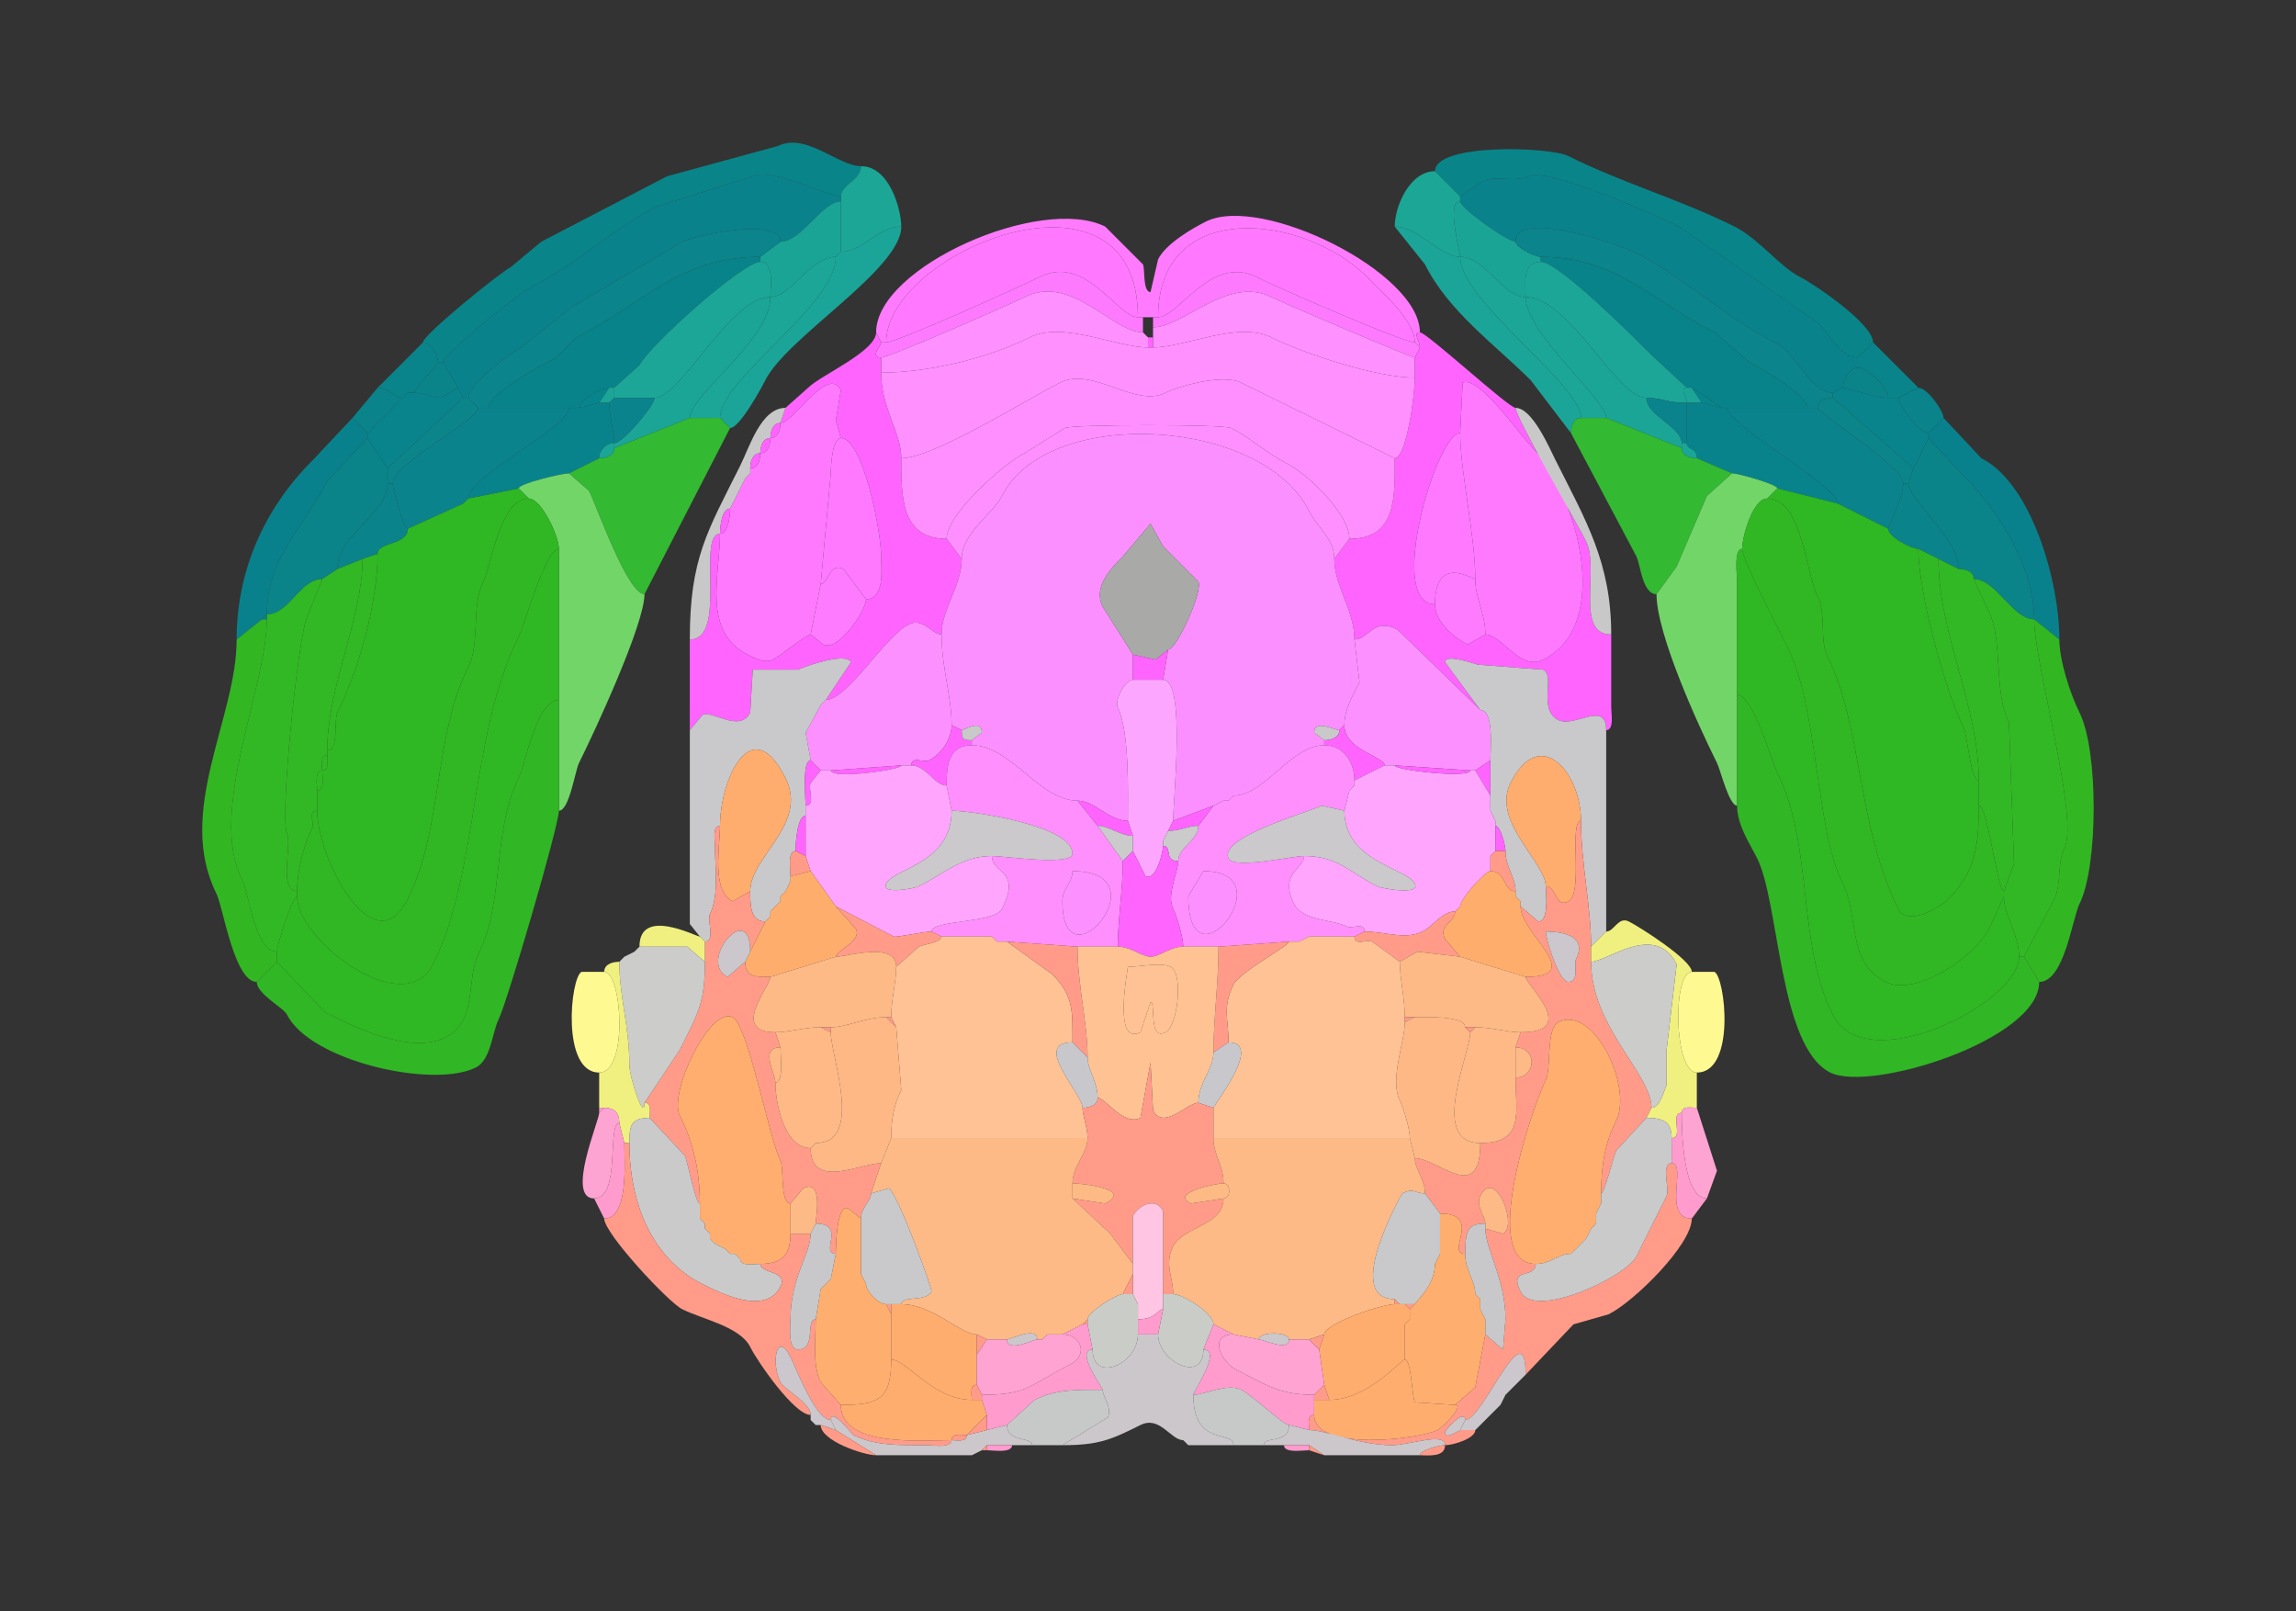 <svg xmlns="http://www.w3.org/2000/svg" viewBox="0 0 456 320"><rect x="0" y="0" width="456" height="320" fill="#333333" stroke="none"/><path fill="#098589" id="VISp1" d="M87 72h1c0-1.813 15.404-13.952 17.5-15 8.887-4.444 16.18-11.59 25-16l19-6c3.671-1.835 14.944 4 17.5 4 0-2.33 4-3.227 4-6-4.502 0-10.969-6.765-16.5-4l-22 6-25 13-6 5C99.433 54.034 84 66.49 84 68c1.712 0 3 2.571 3 4ZM372 68l-3 3c-4.139 0-6.032-6.266-9.5-8l-26-18c-3.961-1.98-26.172-11.914-30-10-2.653 1.327-6.456-.272-9 1l-4.5 3-5-5c0-5.605 22.748-4.876 26.5-3 10.609 5.304 22.292 8.646 33 14 4.769 2.385 8.983 7.991 13 10 2.703 1.352 14.5 9.3 14.5 13Z"/><path fill="#1BA696" id="RSPagl1" d="M179 45c-4.633 0-7.643 5-12 5V39c0-2.33 4-3.227 4-6 5.69 0 8 8.676 8 12ZM277 45c4.562 0 9.065 6 13 6 0-1.042-2.848-11 0-11v-1l-5-5c-4.979 0-8 6.908-8 11Z"/><path fill="#0A828C" id="VISp2/3" d="M92 79h1c0-2.481 7.975-8.738 10.5-10l10-8 22-13c2.403-1.201 19.5-5.022 19.5 0 4.198 0 8.265-8 12-8v-1c-2.556 0-13.829-5.835-17.5-4l-19 6c-8.82 4.41-16.113 11.556-25 16C103.404 58.048 88 70.187 88 72l3 5 1 2ZM366 77l-2 1c-4.398 0-7.161-7.83-11.5-10-9.864-4.932-18.208-13.104-28-18-2.669-1.334-23.5-8.62-23.5-2-1.602 0-11-6.704-11-8v-1l4.5-3c2.544-1.272 6.347.327 9-1 3.828-1.914 26.039 8.02 30 10l26 18c3.468 1.734 5.361 8 9.5 8v2c-1.712 0-3 2.571-3 4Z"/><path fill="#1AA496" id="RSPagl2/3" d="M151 52c2.867 0 2 5.149 2 7 4.032 0 7.953-8 13-8l1-1V40c-3.735 0-7.802 8-12 8l-4 3v1ZM306 52c-3.746 0-3 4.21-3 7-4.538 0-8-8-13-8 0-1.042-2.848-11 0-11 0 1.296 9.398 8 11 8 0 1.077 3.762 3 5 3v1Z"/><path fill="#FF7AFD" id="SCzo" d="m281 68 1 1c0-1.238-1.514-3 0-3 0-11.943-31.548-27.476-42.5-22-2.709 1.355-7.938 4.376-9.5 7.5l-1.5 6.5c-1.575 0-1.071-4.643-1.5-5.5l-7.5-7.5c-12.725-6.362-45.5 7.99-45.5 21l1 2h1c0-18.178 50-38.256 50-5h4c0-23.804 28.984-20.516 41.5-8 3.093 3.093 9.5 8.75 9.5 13Z"/><path fill="#0B848B" id="VISp4" d="M95 81h2c0-2.877 11.183-8.841 13.5-10l4-4c13.116-6.558 20.415-16 36.5-16l4-3c0-5.022-17.097-1.201-19.5 0l-22 13-10 8C100.975 70.262 93 76.519 93 79l2 2Z"/><path fill="#1BA598" id="RSPd1" d="m143 83 2 2c1.884 0 6.189-7.879 7-9.5 4.292-8.583 27-22.01 27-30.5-4.633 0-7.643 5-12 5l-1 1c0 9.678-23 24.284-23 32Z"/><path fill="#FF78FF" id="SCsg" d="M226 63c-4.14 0-10.291-12.604-19.5-8-3.605 1.803-28.366 13-30.5 13 0-18.178 50-38.256 50-5ZM230 63c4.065 0 10.552-12.474 19.5-8 3.752 1.876 29.06 13 31.5 13 0-4.25-6.407-9.907-9.5-13-12.516-12.516-41.5-15.804-41.5 8Z"/><path fill="#1BA598" id="RSPd1" d="M314 83c-1.577 0-2 1.762-2 3l-8-10.5c-6.991-6.991-16.301-13.602-21-23l-6-7.5c4.562 0 9.065 6 13 6 0 8.773 24 25.311 24 32Z"/><path fill="#0B848B" id="VISp4" d="M359 81h2c0-1.577 1.762-2 3-2v-1c-4.398 0-7.161-7.83-11.5-10-9.864-4.932-18.208-13.104-28-18-2.669-1.334-23.5-8.62-23.5-2 0 1.077 3.762 3 5 3 15.012 0 22.243 8.872 34.5 15l7 6c2.025 1.012 11.5 6.44 11.5 9Z"/><path fill="#088389" id="VISp5" d="M113 81h2c0-1.617 4.583-4 6-4h1l5-4.5c1.908-3.816 20.511-20.5 24-20.5v-1c-16.085 0-23.384 9.442-36.5 16l-4 4C108.183 72.159 97 78.123 97 81h16Z"/><path fill="#1BA697" id="RSPd2/3" d="M137 83h6c0-7.716 23-22.322 23-32-5.047 0-8.968 8-13 8 0 8.576-16 19.473-16 24ZM314 83h5c0-3.654-16-16.815-16-24-4.538 0-8-8-13-8 0 8.773 24 25.311 24 32Z"/><path fill="#088389" id="VISp5" d="M343 81h16c0-2.56-9.475-7.988-11.5-9l-7-6c-12.257-6.128-19.488-15-34.5-15v1c3.593 0 18.78 15.28 22 18.5l7 6.5h1l6 4h1Z"/><path fill="#1CA697" id="RSPagl5" d="M122 79h8c5.263 0 14.945-20 23-20 0-1.851.867-7-2-7-3.489 0-22.092 16.684-24 20.5l-5 4.5v2ZM327 79c2.92 0 4.233 1 8 1 0-1.238-1.514-3 0-3l-7-6.5c-3.22-3.22-18.407-18.5-22-18.5-3.746 0-3 4.21-3 7 8.751 0 17.979 20 24 20Z"/><path fill="#FD7AFF" id="SCop" d="M175 68h1c2.134 0 26.895-11.197 30.5-13 9.209-4.604 15.36 8 19.5 8h1v3c-6.076 0-14.183-11.658-23.5-7-3.104 1.552-26.891 12-28.5 12-2.373 0 0-2.284 0-3ZM282 69l-1 2c-.735 0-25.982-10.74-28.5-12-8.633-4.316-17.501 6-23.5 6v-2h1c4.065 0 10.552-12.474 19.5-8 3.752 1.876 29.06 13 31.5 13l1 1Z"/><path fill="#1AA596" id="RSPd5" d="M122 88v1l15-6c0-4.527 16-15.424 16-24-8.055 0-17.737 20-23 20 0 1.461-6.306 9-8 9Z"/><path fill="#FF90FF" id="SCig" d="M175 71v3c9.028 0 20.932-2.716 29.5-7 6.584-3.292 17.236 2 23.5 2v-2l-1-1c-6.076 0-14.183-11.658-23.5-7-3.104 1.552-26.891 12-28.5 12ZM281 71v4c-7.546 0-21.986-4.743-28.5-8-6.584-3.292-17.236 2-23.5 2v-4c5.999 0 14.867-10.316 23.5-6 2.518 1.26 27.765 12 28.5 12Z"/><path fill="#1AA596" id="RSPd5" d="M334 88v1l-15-6c0-3.654-16-16.815-16-24 8.751 0 17.979 20 24 20 0 3.558 7 5.736 7 9Z"/><path fill="#FF64FF" id="MB" d="m164 139 5-7.5c-1.028-2.056-9.203.852-10.5 1.5h-9l-.5 8.5c-2.066 4.132-7.492-.504-9.5.5l-2.5 3v-18c7.595 0 1.311-21 6-21 0 8.131-3.635 19.433 5.5 24 1.19.595 3.347 1.826 5 1 1.561-.781 6.633-5 7.5-5l2.5 2c2.959 1.48 8.5-6.683 8.5-9 3.797 0 3-6.116 3-8.5 0-5.083-3.637-23.5-8-23.5l-1-3.5 1-6c-2.544-5.088-9.366 6.5-12 6.5l1-3 4.5-4c2.504-2.504 13.5-7.219 13.5-11l1 2c0 .716-2.373 3 0 3v3c0 7.05 4 11.87 4 17 0 7.494-.118 16 9 16l3 4c0 5.369-4 9.948-4 15-1.947 0-3.644-3.428-6.5-2-4.769 2.385-12.198 15-16.5 15Z"/><path fill="#FF64FF" id="MB" fill-rule="evenodd" d="m294 141-7-9.5c0-1.815 6.262.5 6.5.5l13 1c2.463 1.232-1.16 7.92 3 10 3.198 1.599 9.5-4.006 9.5 2 1.614 0 1-3.31 1-4.5V126c-7.308 0-2.25-13-5-18.5-1.847-3.694-14-24.601-14-26.5-1.391 0-17.657-15-19-15-1.514 0 0 1.762 0 3l-1 2v4c0 3.233-1.639 16-4 16 0 7.672.456 16-9 16l-3 4c0 5.432 4 10.21 4 16 2.855 0 3.661-4.419 8.5-2l16.5 16m-9-21c0 3.479 3.629 6.565 6.5 8l3.5-2c3.284 0 6.825 7.337 11.5 5 14.152-7.076 6.504-33.496-2.5-42.5-2.152-2.152-10.385-14.057-13.5-12.5l-.5 10c-4.688 0-14.775 34-5 34Z"/><path fill="#FF90FE" id="SCiw" d="M179 91c6.397 0 24.952-11.726 31.5-15 6.573-3.286 14.891 5.055 21 2 2.785-1.393 11.435-3.783 15-2L277 91c2.361 0 4-12.767 4-16-7.546 0-21.986-4.743-28.5-8-6.584-3.292-17.236 2-23.5 2h-1c-6.264 0-16.916-5.292-23.5-2-8.568 4.284-20.472 7-29.5 7 0 7.05 4 11.87 4 17Z"/><path fill="#FF64FF" id="MB" d="M228 69h1v-2h-1v2Z"/><path fill="#09848A" id="VISl1" d="M81 78h1l5-6c0-1.429-1.288-4-3-4l-9 9c2.25 0 3.376 2 5 2l1-1ZM375 79h2l4-2-9-9-3 3v2c1.935 0 6 4.065 6 6Z"/><path fill="#0A8489" id="VISl2/3" d="m91 77-3.5 2c-1.585 0-2.964-1-5.5-1l5-6h1l3 5ZM366 77c1.346 0 5.911 2 9 2 0-1.935-4.065-6-6-6-1.712 0-3 2.571-3 4Z"/><path fill="#FE79FE" id="ICe" d="m163 116-2 10c-.867 0-5.939 4.219-7.5 5-1.653.826-3.81-.405-5-1-9.135-4.567-5.5-15.869-5.5-24 1.638 0 2-3.576 2-5l1-2 1-2 1-2 1-1v-1c1.577 0 2-1.762 2-3 1.577 0 2-1.762 2-3 1.577 0 2-1.762 2-3 2.634 0 9.456-11.588 12-6.5l-1 6 1 3.5c-1.663 0-2 5.407-2 7l-2 22Z"/><path fill="#FF8FFF" id="SCdg" d="M188 107c0-4.888 11.312-14.906 15.5-17l8-5c1.479-.74 31.481-.76 33 0 3.869 1.935 7.024 5.012 11 7 4.23 2.115 12.5 10.109 12.5 15 9.456 0 9-8.328 9-16l-30.5-15c-3.565-1.783-12.215.607-15 2-6.109 3.055-14.427-5.286-21-2-6.548 3.274-25.103 15-31.5 15 0 7.494-.118 16 9 16Z"/><path fill="#FE79FE" id="ICe" d="M293 115c0 3.982 2 6.704 2 11 3.284 0 6.825 7.337 11.5 5 14.152-7.076 6.504-33.496-2.5-42.5-2.152-2.152-10.385-14.057-13.5-12.5l-.5 10c0 7.643 3 20.337 3 29Z"/><path fill="#0A838A" id="VISpl1" d="m70 83 3 3 7-7c-1.624 0-2.75-2-5-2l-5 6Z"/><path fill="#09848C" id="VISpl2/3" d="m73 87 4 6 15-14-1-2-3.5 2c-1.585 0-2.964-1-5.5-1h-1l-1 1-7 7v1Z"/><path fill="#08858C" id="VISp6a" d="m119 80-4 1c0-1.617 4.583-4 6-4l-2 3Z"/><path fill="#1CA597" id="RSPagl6a" d="M119 80h2l1-1v-2h-1l-2 3ZM335 80h3l-2-3h-1c-1.514 0 0 1.762 0 3Z"/><path fill="#08858C" id="VISp6a" d="m338 80 4 1-6-4 2 3Z"/><path fill="#09848C" id="VISpl2/3" d="m383 87-3 6-16-14v-1l2-1c1.346 0 5.911 2 9 2h2c0 1.17 3.976 7 6 7v1Z"/><path fill="#0A838A" id="VISpl1" d="m386 83-3 3c-2.024 0-6-5.83-6-7l4-2c1.726 0 5 4.558 5 6ZM81 78l-1 1 1-1Z"/><path fill="#0B858A" id="VISpl4" d="M77 96h1c0-3.924 17-12.59 17-15l-2-2h-1L77 93v3Z"/><path fill="#0B838C" id="VISpl5" d="M121 80c0 2.707 1 5.903 1 8 1.694 0 8-7.539 8-9h-8l-1 1ZM334 88h1v-8c-3.767 0-5.08-1-8-1 0 3.558 7 5.736 7 9Z"/><path fill="#0B858A" id="VISpl4" d="M378 96h1l1-3-16-14c-1.238 0-3 .423-3 2 0 1.15 17 11.515 17 15Z"/><path fill="#08838C" id="VISpl6a" d="m103 97-10 2c0-4.51 20-14.106 20-18h2l4-1h2c0 2.707 1 5.903 1 8-1.658 0-3 1.46-3 3l-6 3c-1.35 0-10 2.04-10 3ZM353 97l12 3c0-3.53-22-15.716-22-19h-1l-4-1h-3v8c0 1.481 2 .785 2 3l7 3c1.221 0 9 2.205 9 3Z"/><path fill="#0B838C" id="VISpl5" d="m92 100-11 5c-.795 0-3-7.779-3-9 0-3.924 17-12.59 17-15h18c0 3.894-20 13.49-20 18l-1 1Z"/><path fill="#C9C8C8" id="bic" d="M143 106c-4.689 0 1.595 21-6 21 0-16.09 3.476-21.452 10-34.5 1.861-3.723 4.16-11.5 9-11.5l-1 3c-1.577 0-2 1.762-2 3-1.577 0-2 1.762-2 3-1.577 0-2 1.762-2 3v1l-1 1-1 2-1 2-1 2c-1.638 0-2 3.576-2 5ZM301 81c3.309 0 6.654 7.808 8 10.5 5.86 11.719 11 20.134 11 34.5-7.308 0-2.25-13-5-18.5-1.847-3.694-14-24.601-14-26.5Z"/><path fill="#0B838C" id="VISpl5" d="m365 100 10 5c0-.52 3-6.112 3-9 0-3.485-17-13.85-17-15h-18c0 3.284 22 15.47 22 19Z"/><path fill="#09818C" id="VISpor1" d="m52 123-5 4c0-13.526 5.4-25.901 15-35.5l8-8.5 3 3v1l-8 8.5c-4.644 9.288-12 15.189-12 26.5l-1 1Z"/><path fill="#33B932" id="APr" d="m113 94 4 3.5c1.479 2.957 7.613 20.5 11 20.5l17-33-2-2h-6l-15 6c0 1.577-1.762 2-3 2l-6 3ZM344 94l-5 4.5-6 14-4 5.5c-2.825 0-3.181-5.863-4-7.5L312 86c0-1.238.423-3 2-3h5l15 6c0 1.577 1.762 2 3 2l7 3Z"/><path fill="#09818C" id="VISpor1" d="m404 123 5 4c0-11.691-5.592-31.046-15.5-36l-7.5-8-3 3v1l7 7.5c7.173 7.173 14 18.335 14 28.5Z"/><path fill="#FF64FF" id="MB" d="M155 84c-1.577 0-2 1.762-2 3 1.577 0 2-1.762 2-3Z"/><path fill="#FF8FFE" id="SCdw" d="M191 111c0-5.169 6.224-8.949 8-12.5 8.992-17.984 51.663-15.673 61 3 1.66 3.321 5 5.52 5 9.5l3-4c0-4.891-8.27-12.885-12.5-15-3.976-1.988-7.131-5.065-11-7-1.519-.76-31.521-.74-33 0l-8 5c-4.188 2.094-15.5 12.112-15.5 17l3 4Z"/><path fill="#FE79FF" id="ICd" d="M293 115c-.597 0-8-4.976-8 5-9.775 0 .312-34 5-34 0 7.643 3 20.337 3 29Z"/><path fill="#0A8389" id="VISpor2/3" d="M64 115c-4.435 0-6.527 7-11 7 0-11.311 7.356-17.212 12-26.5l8-8.5 4 6v3c0 5.948-10 10.366-10 17l-3 2Z"/><path fill="#FF64FF" id="MB" d="M153 87c-1.577 0-2 1.762-2 3 1.577 0 2-1.762 2-3Z"/><path fill="#FE79FF" id="ICd" d="M163 116c1.465 0 1.711-4.394 4.5-3l4.5 6c3.797 0 3-6.116 3-8.5 0-5.083-3.637-23.5-8-23.5-1.663 0-2 5.407-2 7l-2 22Z"/><path fill="#FC8FFF" id="PAG" d="m241 160-8 3c0-4.48 2.547-28-2-28l1-6c1.729 0 6.937-11.625 6-13.5l-7-7-2.5-4.5-5.5 6.5c-2.379 2.379-5.966 6.068-4 10l6 9.5v5c-1.506 0-3.722 4.055-3 5.5 2.373 4.747 2 17.264 2 22.5-3.8 0-6.579-4-10-4-7.595 0-13.229-11-21-11v-1l2-1.5c0-2.812-3.483-.5-4-.5l-2-1c0-5.806-2-11.383-2-18 0-5.052 4-9.631 4-15 0-5.169 6.224-8.949 8-12.5 8.992-17.984 51.663-15.673 61 3 1.66 3.321 5 5.52 5 9.5 0 5.432 4 10.21 4 16l1 8.5c-1.312 2.624-3 5.345-3 8.5l-1 1c-.935 0-5-2.236-5 .5l2 1.5v1c-6.652 0-11.82 10-18 10l-1 1h-1l-2 1Z"/><path fill="#0A8389" id="VISpor2/3" d="M392 115c4.405 0 7.738 8 12 8 0-10.165-6.827-21.327-14-28.5l-7-7.5-3 6-1 3c0 3.24 10 10.95 10 17 1.238 0 3 .423 3 2Z"/><path fill="#1AA697" id="RSPd6a" d="M122 89c0 1.577-1.762 2-3 2 0-1.54 1.342-3 3-3v1ZM334 89c0 1.577 1.762 2 3 2 0-2.215-2-1.519-2-3h-1v1Z"/><path fill="#FF64FF" id="MB" d="M151 90c-1.577 0-2 1.762-2 3 1.577 0 2-1.762 2-3Z"/><path fill="#72D568" id="PAR" d="M111 139v22c2.076 0 3.216-7.932 4-9.5 3.046-6.091 13-27.514 13-33.5-3.387 0-9.521-17.543-11-20.5l-4-3.5c-1.35 0-10 2.04-10 3l2 2c2.496 0 6 7.418 6 10v30Z"/><path fill="#FF64FF" id="MB" d="m149 94-1 1 1-1Z"/><path fill="#72D568" id="PAR" d="M345 138v22c-1.609 0-3.304-7.109-4-8.5-3.667-7.334-12-25.508-12-33.5l4-5.5 6-14 5-4.5c1.221 0 9 2.205 9 3l-2 2c-2.91 0-5 7.705-5 10-1.7 0-1 5.137-1 6.5V138Z"/><path fill="#FF64FF" id="MB" d="m148 95-1 2 1-2Z"/><path fill="#0B838A" id="VISpor5" d="m72 111-5 2c0-6.634 10-11.052 10-17h1c0 1.221 2.205 9 3 9 0 3.354-6 2.568-6 5l-3 1ZM385 111l4 2c0-6.05-10-13.76-10-17h-1c0 2.888-3 8.48-3 9 0 1.617 4.583 4 6 4l4 2Z"/><path fill="#30B724" id="ENTm5" d="M63 157v4c0 9.403 11.225 31.051 18 17.5 7.01-14.02 5.032-32.064 12-46 2.439-4.878.516-12.033 3-17 1.6-3.201 3.29-16.5 9-16.5l-2-2-10 2-1 1-11 5c0 3.354-6 2.568-6 5 0 9.809-3.81 23.121-8 31.5-.736 1.471.357 7.5-2 7.5v1c0 1.048.473 3-1 3 0 1.145.58 4-1 4Z"/><path fill="#FF64FF" id="MB" d="m147 97-1 2 1-2Z"/><path fill="#30B724" id="ENTm5" d="M393 155v5c0 7.68-.553 13.053-6 18.5-1.818 1.818-8.218 5.565-10 2-8.147-16.294-7.161-36.322-14-50-1.704-3.409-.235-8.471-2-12-2.399-4.798-3.075-19.5-10-19.5l2-2 12 3 10 5c0 1.617 4.583 4 6 4 0 8.603 5.276 28.053 9 35.5.755 1.51 1.348 10.5 3 10.5Z"/><path fill="#08838C" id="VISpl6a" d="m93 99-1 1 1-1Z"/><path fill="#31B723" id="ENTm3" d="M59 177v1c0 8.76 21.32 24.86 27 13.5 9.19-18.378 7.218-45.437 17-65 1.147-2.295 5.348-17.5 8-17.5 0-2.582-3.504-10-6-10-5.71 0-7.4 13.299-9 16.5-2.484 4.967-.561 12.122-3 17-6.968 13.936-4.99 31.98-12 46-6.775 13.551-18-8.097-18-17.5-1.952 0-.477 2.454-1 3.5-1.69 3.38-3 8.529-3 12.5Z"/><path fill="#FF64FF" id="MB" d="m146 99-1 2 1-2Z"/><path fill="#31B723" id="ENTm3" d="M398 177v1l-3 6.5c-2.677 5.354-14.389 13.556-20.5 10.5-7.721-3.861-5.27-13.04-8.5-19.5-5.494-10.987-4.798-34.595-11-47-1.468-2.935-9-17.337-9-19.5 0-2.295 2.09-10 5-10 6.925 0 7.601 14.702 10 19.5 1.765 3.529.296 8.591 2 12 6.839 13.678 5.853 33.706 14 50 1.782 3.565 8.182-.182 10-2 5.447-5.447 6-10.82 6-18.5 1.831 0 3.681 17 5 17Z"/><path fill="#FF64FF" id="MB" d="M145 101c-1.638 0-2 3.576-2 5 1.638 0 2-3.576 2-5Z"/><path fill="#A9A9A8" id="AQ" d="M232 129c1.729 0 6.937-11.625 6-13.5l-7-7-2.5-4.5-5.5 6.5c-2.379 2.379-5.966 6.068-4 10l6 9.5 4.5 1 2.5-2Z"/><path fill="#30B824" id="ENTm2" d="M55 189v2l9.5 10c5.965 2.982 17.035 8.483 24 5 6.376-3.188 4.057-11.614 6.5-16.5 5.256-10.513 2.725-24.45 8-35 1.38-2.76 3.493-15.5 8-15.5v-30c-2.652 0-6.853 15.205-8 17.5-9.782 19.563-7.81 46.622-17 65-5.68 11.36-27-4.74-27-13.5-.885 0-4 9.683-4 11ZM398 178c0 3.974 3 7.572 3 12 0 9.12-30.452 24.595-37 11.5-7.194-14.388-3.791-33.582-11-48-1.129-2.259-4.789-15.5-8-15.5v-22.5c0-1.363-.7-6.5 1-6.5 0 2.163 7.532 16.565 9 19.5 6.202 12.405 5.506 36.013 11 47 3.23 6.46.779 15.639 8.5 19.5 6.111 3.056 17.823-5.146 20.5-10.5l3-6.5Z"/><path fill="#31B824" id="ENTl5" d="M385 111c0 14.932 8 29.192 8 44-1.652 0-2.245-8.99-3-10.5-3.724-7.447-9-26.897-9-35.5l4 2ZM72 111c0 11.886-7 25.289-7 38 2.357 0 1.264-6.029 2-7.5 4.19-8.379 8-21.691 8-31.5l-3 1Z"/><path fill="#32B725" id="ENTl3" d="M63 161c-1.952 0-.477 2.454-1 3.5-1.69 3.38-3 8.529-3 12.5-3.77 0-.945-9.391-2-11.5-1.52-3.041 2.281-39.562 4-43l3-7.5 3-2 5-2c0 11.886-7 25.289-7 38v1c-1.473 0-1 1.952-1 3-1.58 0-1 2.855-1 4v4ZM393 160c1.831 0 3.681 17 5 17l2-5.5-1-28c-3.132-6.263-1.115-16.23-4-22l-3-6.5c0-1.577-1.762-2-3-2l-4-2c0 14.932 8 29.192 8 44v5Z"/><path fill="#FE7AFE" id="ICc" d="M172 119c0 2.317-5.541 10.48-8.5 9l-2.5-2 2-10c1.465 0 1.711-4.394 4.5-3l4.5 6ZM285 120c0 3.479 3.629 6.565 6.5 8l3.5-2c0-4.296-2-7.018-2-11-.597 0-8-4.976-8 5Z"/><path fill="#32B825" id="ENTl2" d="M59 178c-.885 0-4 9.683-4 11-4.355 0-5.404-11.309-7-14.5-6.707-13.415 5-38.032 5-51.5v-1c4.473 0 6.565-7 11-7l-3 7.5c-1.719 3.438-5.52 39.959-4 43 1.055 2.109-1.77 11.5 2 11.5v1ZM401 190h1l6-11.5c1.492-2.984.493-6.985 2-10 2.987-5.974-6-36.733-6-45.5-4.262 0-7.595-8-12-8l3 6.5c2.885 5.77.868 15.737 4 22l1 28-2 5.5v1c0 3.974 3 7.572 3 12Z"/><path fill="#0A8389" id="VISpor2/3" d="M52 123h1v-1l-1 1Z"/><path fill="#32B722" id="ENTl1" d="m55 191-4 4c-4.481 0-6.672-14.843-8-17.5-8.196-16.392 4-34.836 4-50.5l5-4h1c0 13.468-11.707 38.085-5 51.5 1.596 3.191 2.645 14.5 7 14.5v2ZM402 190l3 5c5.003 0 6.553-12.606 8-15.5 3.708-7.415 3.811-30.379 0-38-1.829-3.658-4-10.336-4-14.5l-5-4c0 8.767 8.987 39.526 6 45.5-1.507 3.015-.508 7.016-2 10l-6 11.5Z"/><path fill="#FC90FF" id="CUN" d="M163 153h2l14-1h2c0-1.951 2.454-.477 3.5-1 2.588-1.294 4.5-4.358 4.5-7 0-5.806-2-11.383-2-18-1.947 0-3.644-3.428-6.5-2-4.769 2.385-12.198 15-16.5 15l-1 1-3 5.5 1 5.5 2 2ZM292 153h1l3-2c0-2.108.789-10-2-10l-16.5-16c-4.839-2.419-5.645 2-8.5 2l1 8.5c-1.312 2.624-3 5.345-3 8.5 0 5.025 8 6.225 8 8h2l15 1Z"/><path fill="#FF64FF" id="MB" d="M225 135h6l1-6-2.5 2-4.5-1v5Z"/><path fill="#C9C9CB" id="ll" d="m139 186 1 1c2.144 0 .381-4.262 1-5.5 1.829-3.658 1-9.15 1-13.5 0-1.145-.579-4 1-4 0-9.179 6.226-23.049 13-9.5 4.592 9.183-7 15.594-7 22.5 0 2.59-.026 6 3 6l1-1v-1l1-1 1-1v-1l1-1 1-2v-1c0-1.235-.643-5 1-5 0-1.593.337-7 2-7v-2c0-1.574-.751-9 1-9l-1-5.5 3-5.5 1-1 5-7.5c-1.028-2.056-9.203.852-10.5 1.5h-9l-.5 8.5c-2.066 4.132-7.492-.504-9.5.5l-2.5 3v38.5l2 2.5ZM319 185l-3 3c0-8.17-2-16.334-2-25 0-9.603-8.186-19.129-14-7.5-3.816 7.633 7 15.806 7 20.5 0 1.302.743 7-1.5 7l-3.5-3v-1l-1-1v-1c0-2.885-2-4.697-2-8 0-1.041-.986-5-2-5v-1l-1-2v-10c0-2.108.789-10-2-10l-7-9.5c0-1.815 6.262.5 6.5.5l13 1c2.463 1.232-1.16 7.92 3 10 3.198 1.599 9.5-4.006 9.5 2v40Z"/><path fill="#FDA6FF" id="DR" d="M231 168c0 1.11-1.383 7.058-3.5 6l-2.5-5v-3l-1-3c0-5.236.373-17.753-2-22.5-.722-1.445 1.494-5.5 3-5.5h6c4.547 0 2 23.52 2 28l-1 2-1 2v1Z"/><path fill="#31B625" id="ENTm1" d="m402 190 3 5c0 11.53-33.543 21.978-41.5 18-10.198-5.099-10.086-33.671-14.5-42.5-1.616-3.232-4-6.644-4-10.5v-22c3.211 0 6.871 13.241 8 15.5 7.209 14.418 3.806 33.612 11 48 6.548 13.095 37-2.38 37-11.5h1ZM55 191l-4 4c0 2.431 5.282 5.064 6 6.5 4.605 9.211 29.018 14.741 37.5 10.5 3.021-1.511 3.253-7.006 4.5-9.5 1.747-3.494 12-38.535 12-41.5v-22c-4.507 0-6.62 12.74-8 15.5-5.275 10.55-2.744 24.487-8 35-2.443 4.886-.124 13.312-6.5 16.5-6.965 3.483-18.035-2.018-24-5L55 191Z"/><path fill="#FF64FF" id="MB" d="m164 139-1 1 1-1ZM181 152c2.968 0 4.633 4 7 4 0-3.953.324-8 5-8v-1c-1.747 0-2-.253-2-2l-2-1c0 2.642-1.912 5.706-4.5 7-1.046.523-3.5-.951-3.5 1Z"/><path fill="#C8C9C8" id="IVn" d="M191 145c.517 0 4-2.312 4 .5l-2 1.5c-1.747 0-2-.253-2-2ZM266 145c-.935 0-5-2.236-5 .5l2 1.5c1.238 0 3-.423 3-2Z"/><path fill="#FF64FF" id="MB" d="m275 152-6 3c0-3.614-2.122-7-6-7v-1c1.238 0 3-.423 3-2l1-1c0 5.025 8 6.225 8 8Z"/><path fill="#FF8FFD" id="MRN" fill-rule="evenodd" d="M213 173c0 2.447-2 3.28-2 6 0 17.803 20.278-6 2-6m1 15h8c0-5.22 1-11.211 1-17l-5-7-4-5c-7.595 0-13.229-11-21-11-4.676 0-5 4.047-5 8l1 5c3.918 0 24 2.955 24 8.5 0 2.559-13.415.5-16 .5 0 3.652 5.969 2.562 2 10.5-1.443 2.885-14 2.159-14 4.5l2 1h10l1 1h2l14 1ZM239 173l-3 5c0 19.392 19.583-5 3-5m-4 15h7l14-1h2l2-1h9l2-1c0-1.951-2.454-.477-3.5-1-2.836-1.418-8.801-1.102-10.5-4.5-3.036-6.072 2-6.955 2-9.5-2.357 0-13.923 2.654-15 .5-2.11-4.219 15.891-9.195 18.5-10.5l4.5 1 1-4 1-1v-1c0-3.614-2.122-7-6-7-6.652 0-11.82 10-18 10l-1 1h-1l-2 1-3 4c0 2.919-4 4.243-4 7 0 2.231-2.386 6.728-1 9.5.805 1.61 2 5.802 2 7.5Z"/><path fill="#31B824" id="ENTl5" d="M65 150c-1.473 0-1 1.952-1 3 1.473 0 1-1.952 1-3Z"/><path fill="#FFAC6F" id="NLL" d="M143 164c0 4.034-1.751 12.874 2.5 15l3.5-2c0-6.906 11.592-13.317 7-22.5-6.774-13.549-13 .321-13 9.5ZM314 163c-2.5 0 .552 14.474-2.5 16-2.797 1.399-2.26-3-4.5-3 0-4.694-10.816-12.867-7-20.5 5.814-11.629 14-2.103 14 7.5Z"/><path fill="#FF64FF" id="MB" d="m163 153-2 2.5c-.574 1.147 1.064 4.5-1 4.5 0-1.574-.751-9 1-9l2 2ZM293 153l3 5v-7l-3 2ZM179 152l-14 1c0 1.782 14-.084 14-1Z"/><path fill="#FFA5FD" id="PPN" d="m166 180 11.5 6c.416.208 6.086-1 7.5-1 0-2.341 12.557-1.615 14-4.5 3.969-7.938-2-6.848-2-10.5-5.989 0-9.543 3.522-14.5 6-.914.457-7.615 1.731-6.5-.5 1.535-3.069 13-4.012 13-14.5l-1-5c-2.367 0-4.032-4-7-4h-2c0 .916-14 2.782-14 1h-2l-2 2.5c-.574 1.147 1.064 4.5-1 4.5v10l1 3 5 7ZM289 181c-2.558 0-4.36 2.93-6.5 4-3.372 1.686-7.5 0-11.5 0 0-1.951-2.454-.477-3.5-1-2.836-1.418-8.801-1.102-10.5-4.5-3.036-6.072 2-6.955 2-9.5 6.758 0 9.106 3.303 14.5 6 .9.45 8.679 1.859 7.5-.5-1.58-3.161-14-4.29-14-14.5l1-4 1-1v-1l6-3h2c0 .965 15 2.629 15 1h1l3 5v3l1 2v6l-1 1v3c-.987 0-6 5.489-6 7l-1 1Z"/><path fill="#FF64FF" id="MB" d="m277 152 15 1c0 1.629-15-.035-15-1Z"/><path fill="#31B824" id="ENTl5" d="M64 153c-1.58 0-1 2.855-1 4 1.58 0 1-2.855 1-4Z"/><path fill="#FF64FF" id="MB" d="m269 156-1 1 1-1ZM245 158l-1 1 1-1ZM218 164c2.206 0 4.575 2 7 2l-1-3c-3.8 0-6.579-4-10-4l4 5ZM243 159l-2 1 2-1Z"/><path fill="#CBC9CB" id="scp" d="M189 161c3.918 0 24 2.955 24 8.5 0 2.559-13.415.5-16 .5-5.989 0-9.543 3.522-14.5 6-.914.457-7.615 1.731-6.5-.5 1.535-3.069 13-4.012 13-14.5Z"/><path fill="#FF64FF" id="MB" d="M238 164c-2.01 0-3.512 1-6 1l1-2 8-3-3 4Z"/><path fill="#CBC9CB" id="scp" d="m267 161-4.5-1c-2.609 1.305-20.61 6.281-18.5 10.5 1.077 2.154 12.643-.5 15-.5 6.758 0 9.106 3.303 14.5 6 .9.45 8.679 1.859 7.5-.5-1.58-3.161-14-4.29-14-14.5Z"/><path fill="#FF64FF" id="MB" d="m296 161 1 2-1-2ZM158 169l2 1v-8c-1.663 0-2 5.407-2 7Z"/><path fill="#CBCBCC" id="mlf" d="m225 169-2 2-5-7c2.206 0 4.575 2 7 2v3ZM231 168c1.916 0 .07 3 3 3 0-2.757 4-4.081 4-7-2.01 0-3.512 1-6 1l-1 2v1Z"/><path fill="#FF9B88" id="P" fill-rule="evenodd" d="M307 185c0 1.465 2.589 10 4.5 10 2.23 0 1.029-3.558 1.5-4.5 2.181-4.362-1.999-5.5-6-5.5m-14 99c0 1.662-4.357 3-6 3 0-2.683-7.082 0-10.5 0-6.631 0-13.02-3-16.5-3 0-1.048-.473-3 1-3 0 7.351 20.782 4.859 24.5 3 1.133-.567 5.419-5 3.5-5l4-3.5 2-10.5 3.5 3 .5-6c0-7.948-4-13.927-4-18l3.5 1c3.089-1.545-1.596-13.308-4.5-7.5-.978 1.956 1 4.077 1 5.5-3.362 0-4 1.174-4 6-4.102 0 3.702-8-5-8l-3-4c0-2.833-2-4.84-2-7 4.562 0 13 9.385 13-3 8.892 0 7-6.055 7-13 4.095 0 4.41-6 0-6l1-3c11.847 0 1-9.409 1-11 12.245 0-1-8.481-1-14l3.5 3c2.243 0 1.5-5.698 1.5-7 2.24 0 1.703 4.399 4.5 3 3.052-1.526 0-16 2.5-16 0 8.666 2 16.83 2 25v3c0 12.936 12 22.292 12 29l-1 2-6 6.5c-.54 1.079-2.335 8.5-3 8.5 0-5.533.73-9.959 3-14.5 3.289-6.577-4.416-23.042-11.5-19.5-2.5 1.25-1.352 9.203-2.5 11.5-2.663 5.327-13.331 36.5-2 36.5 0 3.098-5.502.495-3 5.5 2.816 5.633 20.978-2.956 23-7l6-12c.662-1.324-1.207-6.5 1-6.5 3.139 0-1.976 11 4 11 0 5.179-11.432 16.466-16.5 19l-7 2-9.5 10c0-13.058-8.492 9-12 9 0-2.297-4 1.876-4 2.5 0 1.56 2.807-.5 3-.5h3Z"/><path fill="#FF9B88" id="P" d="M162 243c6.171 0 .727 6 4 6 0-1.607.179-10.161 2.5-9l2.5 2c0-2.25 2-3.376 2-5l2-6c-4.041 0-14 5.34-14-3-5.342 0-7-9.162-7-13 0-1.908-3.249-7 1-7l-1-3c-9.082 0-1-9.093-1-11-2.565 0-5 .236-5-3l-3.5 3c-6.073-3.037 4.5-15.538 4.5-5l3-6c-3.026 0-3-3.41-3-6l-3.5 2c-4.251-2.126-2.5-10.966-2.5-15-1.579 0-1 2.855-1 4 0 4.35.829 9.842-1 13.5-.619 1.238 1.144 5.5-1 5.5v4c0 8.121-1.243 9.986-5 17.5l-7 10.5c1.473 0 1 1.952 1 3l7 7.5c.623 1.245 2.09 9.5 3 9.5 0-6.482-1.324-12.148-4-17.5-2.233-4.466 6.003-21.748 10.5-19.5 3.07 1.535 7.184 23.868 9.5 28.5.734 1.468-.099 8.5 2 8.5l2.5-3c4.087-2.043 2.5 5.976 2.5 7Z"/><path fill="#FF64FF" id="MB" d="M297 169h2c0-1.041-.986-5-2-5v5ZM232 165l-1 2 1-2ZM222 188c2.579 0 4.721 2 6.5 2s3.921-2 6.5-2c0-1.698-1.195-5.89-2-7.5-1.386-2.772 1-7.269 1-9.5-2.93 0-1.084-3-3-3 0 1.11-1.383 7.058-3.5 6l-2.5-5-2 2c0 5.789-1 11.78-1 17Z"/><path fill="#FF9B88" id="P" d="m161 173-4 1c0-1.235-.643-5 1-5l2 1 1 3Z"/><path fill="#FF64FF" id="MB" d="m297 169-1 1 1-1Z"/><path fill="#FF9B88" id="P" d="M296 173c3.165 0 2.508 4 5 4 0-2.885-2-4.697-2-8h-2l-1 1v3Z"/><path fill="#FFAD6D" id="PB" d="M148 191c0 3.236 2.435 3 5 3l13-4c0-1.184 5.196-3.108 4-5.5l-4-4.5-5-7-4 1v1l-1 2-1 1v1l-1 1-1 1v1l-1 1-3 6-1 2Z"/><path fill="#FC90FE" id="VTN" d="M213 173c0 2.447-2 3.28-2 6 0 17.803 20.278-6 2-6ZM239 173l-3 5c0 19.392 19.583-5 3-5Z"/><path fill="#FFAD6D" id="PB" d="m290 190 13 4c12.245 0-1-8.481-1-14v-1l-1-1v-1c-2.492 0-1.835-4-5-4-.987 0-6 5.489-6 7l-1 1c0 2.19-3.41 2.68-2 5.5l3 3.5Z"/><path fill="#FF9B88" id="P" d="m157 175-1 2 1-2ZM156 177l-1 1 1-1ZM301 178l1 1-1-1ZM155 179l-1 1 1-1ZM154 180l-1 1 1-1ZM166 190c2.207 0 12-3.129 12 2l4.5-4c.93-.465 4.5-.817 4.5-2l-2-1c-1.414 0-7.084 1.208-7.5 1l-11.5-6 4 4.5c1.196 2.392-4 4.316-4 5.5ZM290 180l-1 1 1-1ZM290 190l-8.5-1-3.5 2-5.5-4c-1.046-.523-3.5.951-3.5-1l2-1c4 0 8.128 1.686 11.5 0 2.14-1.07 3.942-4 6.5-4 0 2.19-3.41 2.68-2 5.5l3 3.5ZM153 182l-1 1 1-1Z"/><path fill="#F0F080" id="CB" d="M127 188h9.5l3.5 3v-4l-1-1c-.74 0-12-5.986-12 2ZM327 222c3.229 0 5 .699 5 4 2.496 0-.496-5 2-5 0-1.473 1.952-1 3-1v-7c-4.579 0-4.866-20-1-20 0-2.342-10.316-8.908-12.5-10-2.116-1.058-2.898 2-4.5 2l-3 3v3c3.136 0 12.759-7.981 17 .5l-2 17v7c-.584 1.168-1.254 4.5-3 4.5l-1 2Z"/><path fill="#CBC7CC" id="sctv" d="m149 189-1 2-3.5 3c-6.073-3.037 4.5-15.538 4.5-5ZM307 185c0 1.465 2.589 10 4.5 10 2.23 0 1.029-3.558 1.5-4.5 2.181-4.362-1.999-5.5-6-5.5Z"/><path fill="#FFC295" id="PRNr" d="M177 226h39c0-2.124-1-4.436-1-6 0-2.782-10.179-13-2-13 0-5.98.324-9.176-4-13.5l-9-6.5h-2l-1-1h-10c0 1.183-3.57 1.535-4.5 2l-4.5 4c0 2.978-1 6.49-1 10l1 2 1 12.5c-1.481 2.963-2 5.891-2 9.5Z"/><path fill="#FF9B88" id="P" d="m197 186 1 1-1-1ZM260 186l-2 1 2-1Z"/><path fill="#FFC295" id="PRNr" d="M241 226h39c0-1.698-1.195-5.89-2-7.5-2.056-4.112 1-11.536 1-15.5v-1c0-3.806-1-7.751-1-11l-5.5-4c-1.046-.523-3.5.951-3.5-1h-9l-2 1h-2c0 .852-9.745 5.989-11 8.5-2.289 4.578-1 6.958-1 11.5 7 0-3 12.51-3 13v6Z"/><path fill="#FF9B88" id="P" d="m213 207 3 3c0-6.985-2-14.353-2-22l-14-1 9 6.5c4.324 4.324 4 7.52 4 13.5ZM244 207l-3 2c0-6.831 1-13.655 1-21l14-1c0 .852-9.745 5.989-11 8.5-2.289 4.578-1 6.958-1 11.5Z"/><path fill="#F0F080" id="CB" d="m127 188-1 1 1-1Z"/><path fill="#CCCCCA" id="mcp" d="M140 191c0 8.121-1.243 9.986-5 17.5l-7 10.5c0 3.974-3-5.014-3-7.5 0-7.617-2-13.48-2-20.5l1-1 2-1 1-1h9.5l3.5 3Z"/><path fill="#FFC393" id="CS" fill-rule="evenodd" d="M224 192c0 .661-3.034 15.767 2.5 13l2-6c1.122 0-.505 7.753 3 6 2.426-1.213 3.574-11.713 1-13-1.916-.958-6.019 0-8.5 0m-6 26c1.49 0 5.146 5.677 8.5 4l2-11 .5 9.5c2.015 4.03 6.782-1.5 9-1.5 0-4.048 3-6.597 3-10 0-6.831 1-13.655 1-21h-7c-2.579 0-4.721 2-6.5 2s-3.921-2-6.5-2h-8c0 7.647 2 15.015 2 22 0 2.338 2 4.862 2 8Z"/><path fill="#CCCCCA" id="mcp" d="M316 191c3.136 0 12.759-7.981 17 .5l-2 17v7c-.584 1.168-1.254 4.5-3 4.5 0-6.708-12-16.064-12-29Z"/><path fill="#FF9B88" id="P" d="m149 189-1 2 1-2Z"/><path fill="#FEBA86" id="SUT" d="M163 204h2c3.205 0 6.924-2 11-2h1c0-3.51 1-7.022 1-10 0-5.129-9.793-2-12-2l-13 4c0 1.907-8.082 11 1 11 2.723 0 5.778-1 9-1ZM293 204c3.222 0 6.277 1 9 1 11.847 0 1-9.409 1-11l-13-4-8.5-1-3.5 2c0 3.249 1 7.194 1 11h2c2.049 0 10-.342 10 2h2Z"/><path fill="#F0F080" id="CB" d="m124 190-1 1 1-1ZM124 227h1c0-3.41.234-5 4-5 0-1.048.473-3-1-3 0 3.974-3-5.014-3-7.5 0-7.617-2-13.48-2-20.5-1.238 0-3 .423-3 2 3.538 0 4.847 20-1 20v7h1c2.041 0 3 .959 3 3l1 4Z"/><path fill="#FFC294" id="RPO" d="M224 192c0 .661-3.034 15.767 2.5 13l2-6c1.122 0-.505 7.753 3 6 2.426-1.213 3.574-11.713 1-13-1.916-.958-6.019 0-8.5 0Z"/><path fill="#FEF991" id="FL" d="M120 193c3.538 0 4.847 20-1 20-7.581 0-5.727-18.886-3.5-20h4.5ZM336 193h4.5c2.158 1.079 4.288 20-3.5 20-4.579 0-4.866-20-1-20Z"/><path fill="#FFAE6F" id="PSV" d="M147 250c0 1.579 2.855 1 4 1 4.218 0 6-1.703 6-6v-6c-2.099 0-1.266-7.032-2-8.5-2.316-4.632-6.43-26.965-9.5-28.5-4.497-2.248-12.733 15.034-10.5 19.5 2.676 5.352 4 11.018 4 17.5v3l1 1v1l1 1v1l1 1 2 1 1 1h1l1 1Z"/><path fill="#FEB886" id="P5" d="M161 228c0 8.34 9.959 3 14 3l2-5c0-3.609.519-6.537 2-9.5l-1-12.5-2-2c-4.076 0-7.795 2-11 2v1c0 4.711 6.638 22-3 22l-1 1Z"/><path fill="#FF9B88" id="P" d="m177 202 1 2-2-2h1ZM281 202l-2 1v-1h2Z"/><path fill="#FEB886" id="P5" d="M294 227c0 12.385-8.438 3-13 3l-1-4c0-1.698-1.195-5.89-2-7.5-2.056-4.112 1-11.536 1-15.5l2-1c2.049 0 10-.342 10 2l1 1c0 4.191-8.27 22 2 22Z"/><path fill="#FFAE6F" id="PSV" d="M312 249c-2.583 0-3.934 2-7 2-11.331 0-.663-31.173 2-36.5 1.148-2.297 0-10.25 2.5-11.5 7.084-3.542 14.789 12.923 11.5 19.5-2.27 4.541-3 8.967-3 14.5v2l-1 2v2l-1 1-1 2-1 1-1 1-1 1Z"/><path fill="#FEB986" id="V" d="m162 227-1 1c-5.342 0-7-9.162-7-13 1.714 0 1-5.594 1-7l-1-3c2.723 0 5.778-1 9-1l2 1c0 4.711 6.638 22-3 22Z"/><path fill="#FF9B88" id="P" d="M165 204v1l-2-1h2ZM293 204l-1 1-1-1h2Z"/><path fill="#FEB986" id="V" d="M301 214c0 6.945 1.892 13-7 13-10.27 0-2-17.809-2-22l1-1c3.222 0 6.277 1 9 1l-1 3v6Z"/><path fill="#C8C8CC" id="tspc" d="M218 218c0 1.577-1.762 2-3 2 0-2.782-10.179-13-2-13l3 3c0 2.338 2 4.862 2 8ZM238 219l3 1c0-.49 10-13 3-13l-3 2c0 3.403-3 5.952-3 10Z"/><path fill="#FDB986" id="PC5" d="M155 208c-4.249 0-1 5.092-1 7 1.714 0 1-5.594 1-7ZM301 208c4.41 0 4.095 6 0 6v-6Z"/><path fill="#FF9B88" id="P" d="M231 257h2c0-3.519-1.819-5.861 0-9.5 1.947-3.894 10-4.074 10-9.5l-6.5 1c-4.253-2.126 5.13-4 6.5-4 0-3.68-2-5.511-2-9v-6l-3-1c-2.218 0-6.985 5.53-9 1.5l-.5-9.5-2 11c-3.354 1.677-7.01-4-8.5-4 0 1.577-1.762 2-3 2 0 1.564 1 3.876 1 6 0 3.083-3 5.545-3 9 1.919 0 12.204 1.148 6.5 4l-6.5-1 7.5 7 4.5 6v-9.5c1.105-2.211 4.577-3.847 6-1V257Z"/><path fill="#FF9BCD" id="MY" d="m120 220-1 1v-1h1Z"/><path fill="#FEA4D2" id="VCO" d="M123 223c-2.522 0 .394 15-5 15-5.643 0 1-15.437 1-17l1-1c2.041 0 3 .959 3 3ZM334 221c0 3.738.259 17 5 17l2-5.5-4-12.5c-1.048 0-3-.473-3 1Z"/><path fill="#FF9BCD" id="MY" d="m339 238-3 4c-5.976 0-.861-11-4-11v-5c2.496 0-.496-5 2-5 0 3.738.259 17 5 17Z"/><path fill="#CACACB" id="sV" d="M147 250c0 1.579 2.855 1 4 1 0 1.967 5.593 1.314 4 4.5-2.954 5.907-12.141 1.18-15.5-.5-9.963-4.981-14.5-16.042-14.5-28 0-3.41.234-5 4-5l7 7.5c.623 1.245 2.09 9.5 3 9.5v3l1 1v1l1 1v1l1 1 2 1 1 1h1l1 1ZM312 249c-2.583 0-3.934 2-7 2 0 3.098-5.502.495-3 5.5 2.816 5.633 20.978-2.956 23-7l6-12c.662-1.324-1.207-6.5 1-6.5v-5c0-3.301-1.771-4-5-4l-6 6.5c-.54 1.079-2.335 8.5-3 8.5v2l-1 2v2l-1 1-1 2-1 1-1 1-1 1Z"/><path fill="#FF9BCD" id="MY" d="m118 238 2 4c4.882 0 4-11.105 4-15l-1-4c-2.522 0 .394 15-5 15Z"/><path fill="#FDBA86" id="PRNc" d="M206 266h1l1-1h3l4-2 1-1c0-1.391 5.706-5 7-5l2-4v-2l-4.5-6-7.5-7v-3c0-3.455 3-5.917 3-9h-39l-2 5-2 6 3.5-1c1.784.892 8.709 20.082 8.5 20.5-1.072 2.143-6 .721-6 2.5 6.243 0 11.657 6 15 6l2 1h4c.706 0 6-2.726 6 0ZM256 266h4l3-1c0-2.086 11.313-6 14-6v-1c-10.48 0 1.46-20.98 1.5-21 2.369-1.184 2.434 0 4.5 0 0-2.833-2-4.84-2-7l-1-4h-39c0 3.489 2 5.32 2 9 1.486 0 1.486 3 0 3 0 5.426-8.053 5.606-10 9.5-1.819 3.639 0 5.981 0 9.5 1.822 0 8 3.711 8 6l4 2 5 1c0-1.587 6-1.587 6 0Z"/><path fill="#FF9B88" id="P" d="M165 282c0-2.631 4.272 2.886 4.5 3 4.326 2.163 9.24 2 14.5 2 1.235 0 5 .643 5-1-5.858 0-22 1.503-22-7l-4-4.5c-1.67-3.339-1-8.503-1-12.5-2.106 0 .213 6-3.5 6-2.126 0-1.5-4.789-1.5-6 0-8.306 4-12.944 4-17h-4c0 4.297-1.782 6-6 6 0 1.967 5.593 1.314 4 4.5-2.954 5.907-12.141 1.18-15.5-.5-9.963-4.981-14.5-16.042-14.5-28h-1c0 3.895.882 15-4 15 0 2.957 12.749 16.625 15.5 18 3.995 1.997 11.472 3.444 13.5 7.5 1.509 3.019 8.781 13.5 12 13.5 0-2.431-5.282-5.064-6-6.5-1.961-3.921-.681-10.363 2-5 1.102 2.204 4.976 12.5 8 12.5ZM162 227l-1 1 1-1Z"/><path fill="#FEBA85" id="TRN" d="M213 235c1.919 0 12.204 1.148 6.5 4l-6.5-1v-3ZM243 235c1.486 0 1.486 3 0 3l-6.5 1c-4.253-2.126 5.13-4 6.5-4Z"/><path fill="#FDB986" id="PC5" d="M157 245h4l1-2c0-1.024 1.587-9.043-2.5-7l-2.5 3v6Z"/><path fill="#C9C9CB" id="ll" d="M177 259h2c0-1.779 4.928-.357 6-2.5.209-.418-6.716-19.608-8.5-20.5l-3.5 1c0 1.624-2 2.75-2 5v11l1 2c0 1.366 2.366 4 4 4h1ZM279 259h2c0-.4 4-3.573 4-8l1-2v-8l-3-4c-2.066 0-2.131-1.184-4.5 0-.04.02-11.98 21-1.5 21l1 1h1Z"/><path fill="#FDB986" id="PC5" d="M295 243v1l3.5 1c3.089-1.545-1.596-13.308-4.5-7.5-.978 1.956 1 4.077 1 5.5Z"/><path fill="#FFC5E2" id="RM" d="M231 260c-1.007 0-1.422 2-5 2v-3l-1-2v-15.5c1.105-2.211 4.577-3.847 6-1V260Z"/><path fill="#FF9B88" id="P" d="m318 239-1 2 1-2Z"/><path fill="#FEAE6E" id="SOCl" d="M177 270c0 8.005-2.56 9-10 9l-4-4.5c-1.67-3.339-1-8.503-1-12.5l1-6 1-1 1-1 1-5c0-1.607.179-10.161 2.5-9l2.5 2v11l1 2c0 1.366 2.366 4 4 4l1 2v9ZM279 270c1.344 0 1.387 7.273 2 8.5l8 .5 4-3.5 2-10.5v-3l-1-2v-2l-1-1c0-2.709-2-4.646-2-8-4.102 0 3.702-8-5-8v8l-1 2c0 4.427-4 7.6-4 8l-1 1v2l-1 1v7Z"/><path fill="#FF9B88" id="P" d="m139 242 1 1-1-1Z"/><path fill="#C8C8CB" id="rust" d="m163 256-1 6c-2.106 0 .213 6-3.5 6-2.126 0-1.5-4.789-1.5-6 0-8.306 4-12.944 4-17l1-2c6.171 0 .727 6 4 6l-1 5-1 1-1 1ZM295 262v3l3.5 3 .5-6c0-7.948-4-13.927-4-18v-1c-3.362 0-4 1.174-4 6 0 3.354 2 5.291 2 8l1 1v2l1 2Z"/><path fill="#FF9B88" id="P" d="m162 243-1 2 1-2ZM317 243l-1 1 1-1ZM140 244l1 1-1-1ZM141 246l1 1-1-1ZM315 246l-1 1 1-1ZM314 247l-1 1 1-1ZM144 248l1 1-1-1ZM313 248l-1 1 1-1ZM146 249l1 1-1-1ZM286 249l-1 2 1-2ZM171 253l1 2-1-2ZM223 257h2v-4l-2 4ZM165 254l-1 1 1-1ZM164 255l-1 1 1-1Z"/><path fill="#CACCC8" id="ml" d="M226 265c0 5.938-9 9.771-9 3l-1-5v-1c0-1.391 5.706-5 7-5h2l1 2v6Z"/><path fill="#FF9BCD" id="MY" d="m225 257 1 2-1-2Z"/><path fill="#CACCC8" id="ml" d="M230 265c0 5.363 9 9.854 9 3l2-5c0-2.289-6.178-6-8-6h-2v3l-1 5Z"/><path fill="#FF9B88" id="P" d="m293 257 1 1-1-1ZM277 259h1l-1-1v1ZM177 259v2l-1-2h1Z"/><path fill="#FFAD6E" id="SOCm" d="M194 275c-1.473 0-1 1.952-1 3-7.683 0-12.926-8-16-8v-11h2c6.243 0 11.657 6 15 6v10ZM263 275l1 3c7.704 0 14.206-8 15-8v-7l1-1v-2l-1-1h-2c-2.687 0-14 3.914-14 6l-1 3 1 7Z"/><path fill="#FF9B88" id="P" d="m281 259-1 1-1-1h2Z"/><path fill="#FF9BCD" id="MY" d="M226 265h4l1-5c-1.007 0-1.422 2-5 2v3Z"/><path fill="#FF9B88" id="P" d="m294 260 1 2-1-2ZM215 263h1v-1l-1 1ZM280 262l-1 1 1-1Z"/><path fill="#FF9BCD" id="MY" d="m200 283-4 1v-3l-1-3v-1c9.229 0 9.245-1.873 17.5-6 3.764-1.882 2.243-6-1.5-6l4-2h1l1 5c-3.588 0 2 7.685 2 8-5.159 0-9.264-.118-13.5 2l-5.5 5ZM256 283l4 1c0-1.048-.473-3 1-3v-4c-6.979 0-9.545-2.023-15.5-5-2.984-1.492-5.602-7-.5-7l-4-2-2 5c3.813 0-2 8.297-2 9 2.231 0 6.728-2.386 9.5-1 2.346 1.173 8.362 7 9.5 7Z"/><path fill="#FF9B88" id="P" d="m196 266-2 3v-4l2 1Z"/><path fill="#CCC7CB" id="tb" d="M200 266c.706 0 6-2.726 6 0-.706 0-6 2.726-6 0Z"/><path fill="#FF9BCD" id="MY" d="m208 265-1 1 1-1Z"/><path fill="#FEA3D2" id="NTB" d="m194 275 1 2c9.229 0 9.245-1.873 17.5-6 3.764-1.882 2.243-6-1.5-6h-3l-1 1h-1c-.706 0-6 2.726-6 0h-4l-2 3v6Z"/><path fill="#CCC7CB" id="tb" d="M236 287h9c0-3.076-8 .468-8-10 0-.703 5.813-9 2-9 0 6.854-9 2.363-9-3h-4c0 5.938-9 9.771-9 3-3.588 0 2 7.685 2 8 0 1.423 1.978 3.544 1 5.5l-9 5.5c7.209 0 9.657-1.078 15.5-4 3.864-1.932 6.007 3 8.5 3l1 1Z"/><path fill="#FEA3D2" id="NTB" d="m263 275-2 2c-6.979 0-9.545-2.023-15.5-5-2.984-1.492-5.602-7-.5-7l5 1c.986 0 6 2.515 6 0h4l2 2 1 7Z"/><path fill="#CCC7CB" id="tb" d="M250 266c.986 0 6 2.515 6 0 0-1.587-6-1.587-6 0Z"/><path fill="#FF9B88" id="P" d="m260 266 2 2 1-3-3 1Z"/><path fill="#CBC7CC" id="sctv" d="m163 283 3 1-1-2c-3.024 0-6.898-10.296-8-12.5-2.681-5.363-3.961 1.079-2 5 .718 1.436 6 4.069 6 6.5v1l1 1h1ZM290 284h3l1-1 1-1 1-1 1-1 1-1 1-2 1-1 1-1 1-1 1-1c0-13.058-8.492 9-12 9l-1 2Z"/><path fill="#FEAD6F" id="POR" d="M192 285c-1.048 0-3-.473-3 1-5.858 0-22 1.503-22-7 7.44 0 10-.995 10-9 3.074 0 8.317 8 16 8h2l1 3-4 4ZM289 279c1.919 0-2.367 4.433-3.5 5-3.718 1.859-24.5 4.351-24.5-3v-3h3c7.704 0 14.206-8 15-8 1.344 0 1.387 7.273 2 8.5l8 .5Z"/><path fill="#FF9B88" id="P" d="m303 273-1 1 1-1ZM302 274l-1 1 1-1ZM193 278h2v-1l-1-2c-1.473 0-1 1.952-1 3ZM261 278h3l-1-3-2 2v1ZM301 275l-1 1 1-1Z"/><path fill="#C7C9C9" id="py" d="M205 287h6l9-5.5c.978-1.956-1-4.077-1-5.5-5.159 0-9.264-.118-13.5 2l-5.5 5c0 3.515 5 2.281 5 4ZM245 287h6c0-1.927 5-.106 5-4-1.138 0-7.154-5.827-9.5-7-2.772-1.386-7.269 1-9.5 1 0 10.468 8 6.924 8 10Z"/><path fill="#FF9B88" id="P" d="m300 276-1 1 1-1ZM299 277l-1 2 1-2ZM297 280l-1 1 1-1Z"/><path fill="#CCC7CB" id="tb" d="M174 289h19l2-1 1-1h9c0-1.719-5-.485-5-4l-4 1-4 1c0 1.473-1.952 1-3 1 0 1.643-3.765 1-5 1-5.26 0-10.174.163-14.5-2-.228-.114-4.5-5.631-4.5-3l1 2 8 5Z"/><path fill="#FF9B88" id="P" d="m196 284-4 1 4-4v3Z"/><path fill="#CCC7CB" id="tb" d="m291 282-1 2c-.193 0-3 2.06-3 .5 0-.624 4-4.797 4-2.5Z"/><path fill="#FF9B88" id="P" d="m296 281-1 1 1-1ZM161 282l1 1-1-1ZM295 282l-1 1 1-1ZM166 284l8 5c-2.399 0-11-2.834-11-6l3 1Z"/><path fill="#CCC7CB" id="tb" d="M263 289h19c0-1.014 3.959-2 5-2 0-2.683-7.082 0-10.5 0-6.631 0-13.02-3-16.5-3l-4-1c0 3.894-5 2.073-5 4h9l3 2Z"/><path fill="#FF9B88" id="P" d="M192 285c-1.048 0-3-.473-3 1 1.048 0 3 .473 3-1Z"/><path fill="#FF9BCD" id="MY" d="m235 286 1 1-1-1Z"/><path fill="#FF9B88" id="P" d="M195 288h1v-1l-1 1Z"/><path fill="#FF9BCD" id="MY" d="M201 287c0 1.643-3.765 1-5 1v-1h5ZM260 287v1c-1.235 0-5 .643-5-1h5Z"/><path fill="#FF9B88" id="P" d="m260 288 3 1-3-2v1ZM287 287c-1.041 0-5 .986-5 2 1.622 0 5 .461 5-2ZM195 288l-2 1 2-1Z"/></svg>
